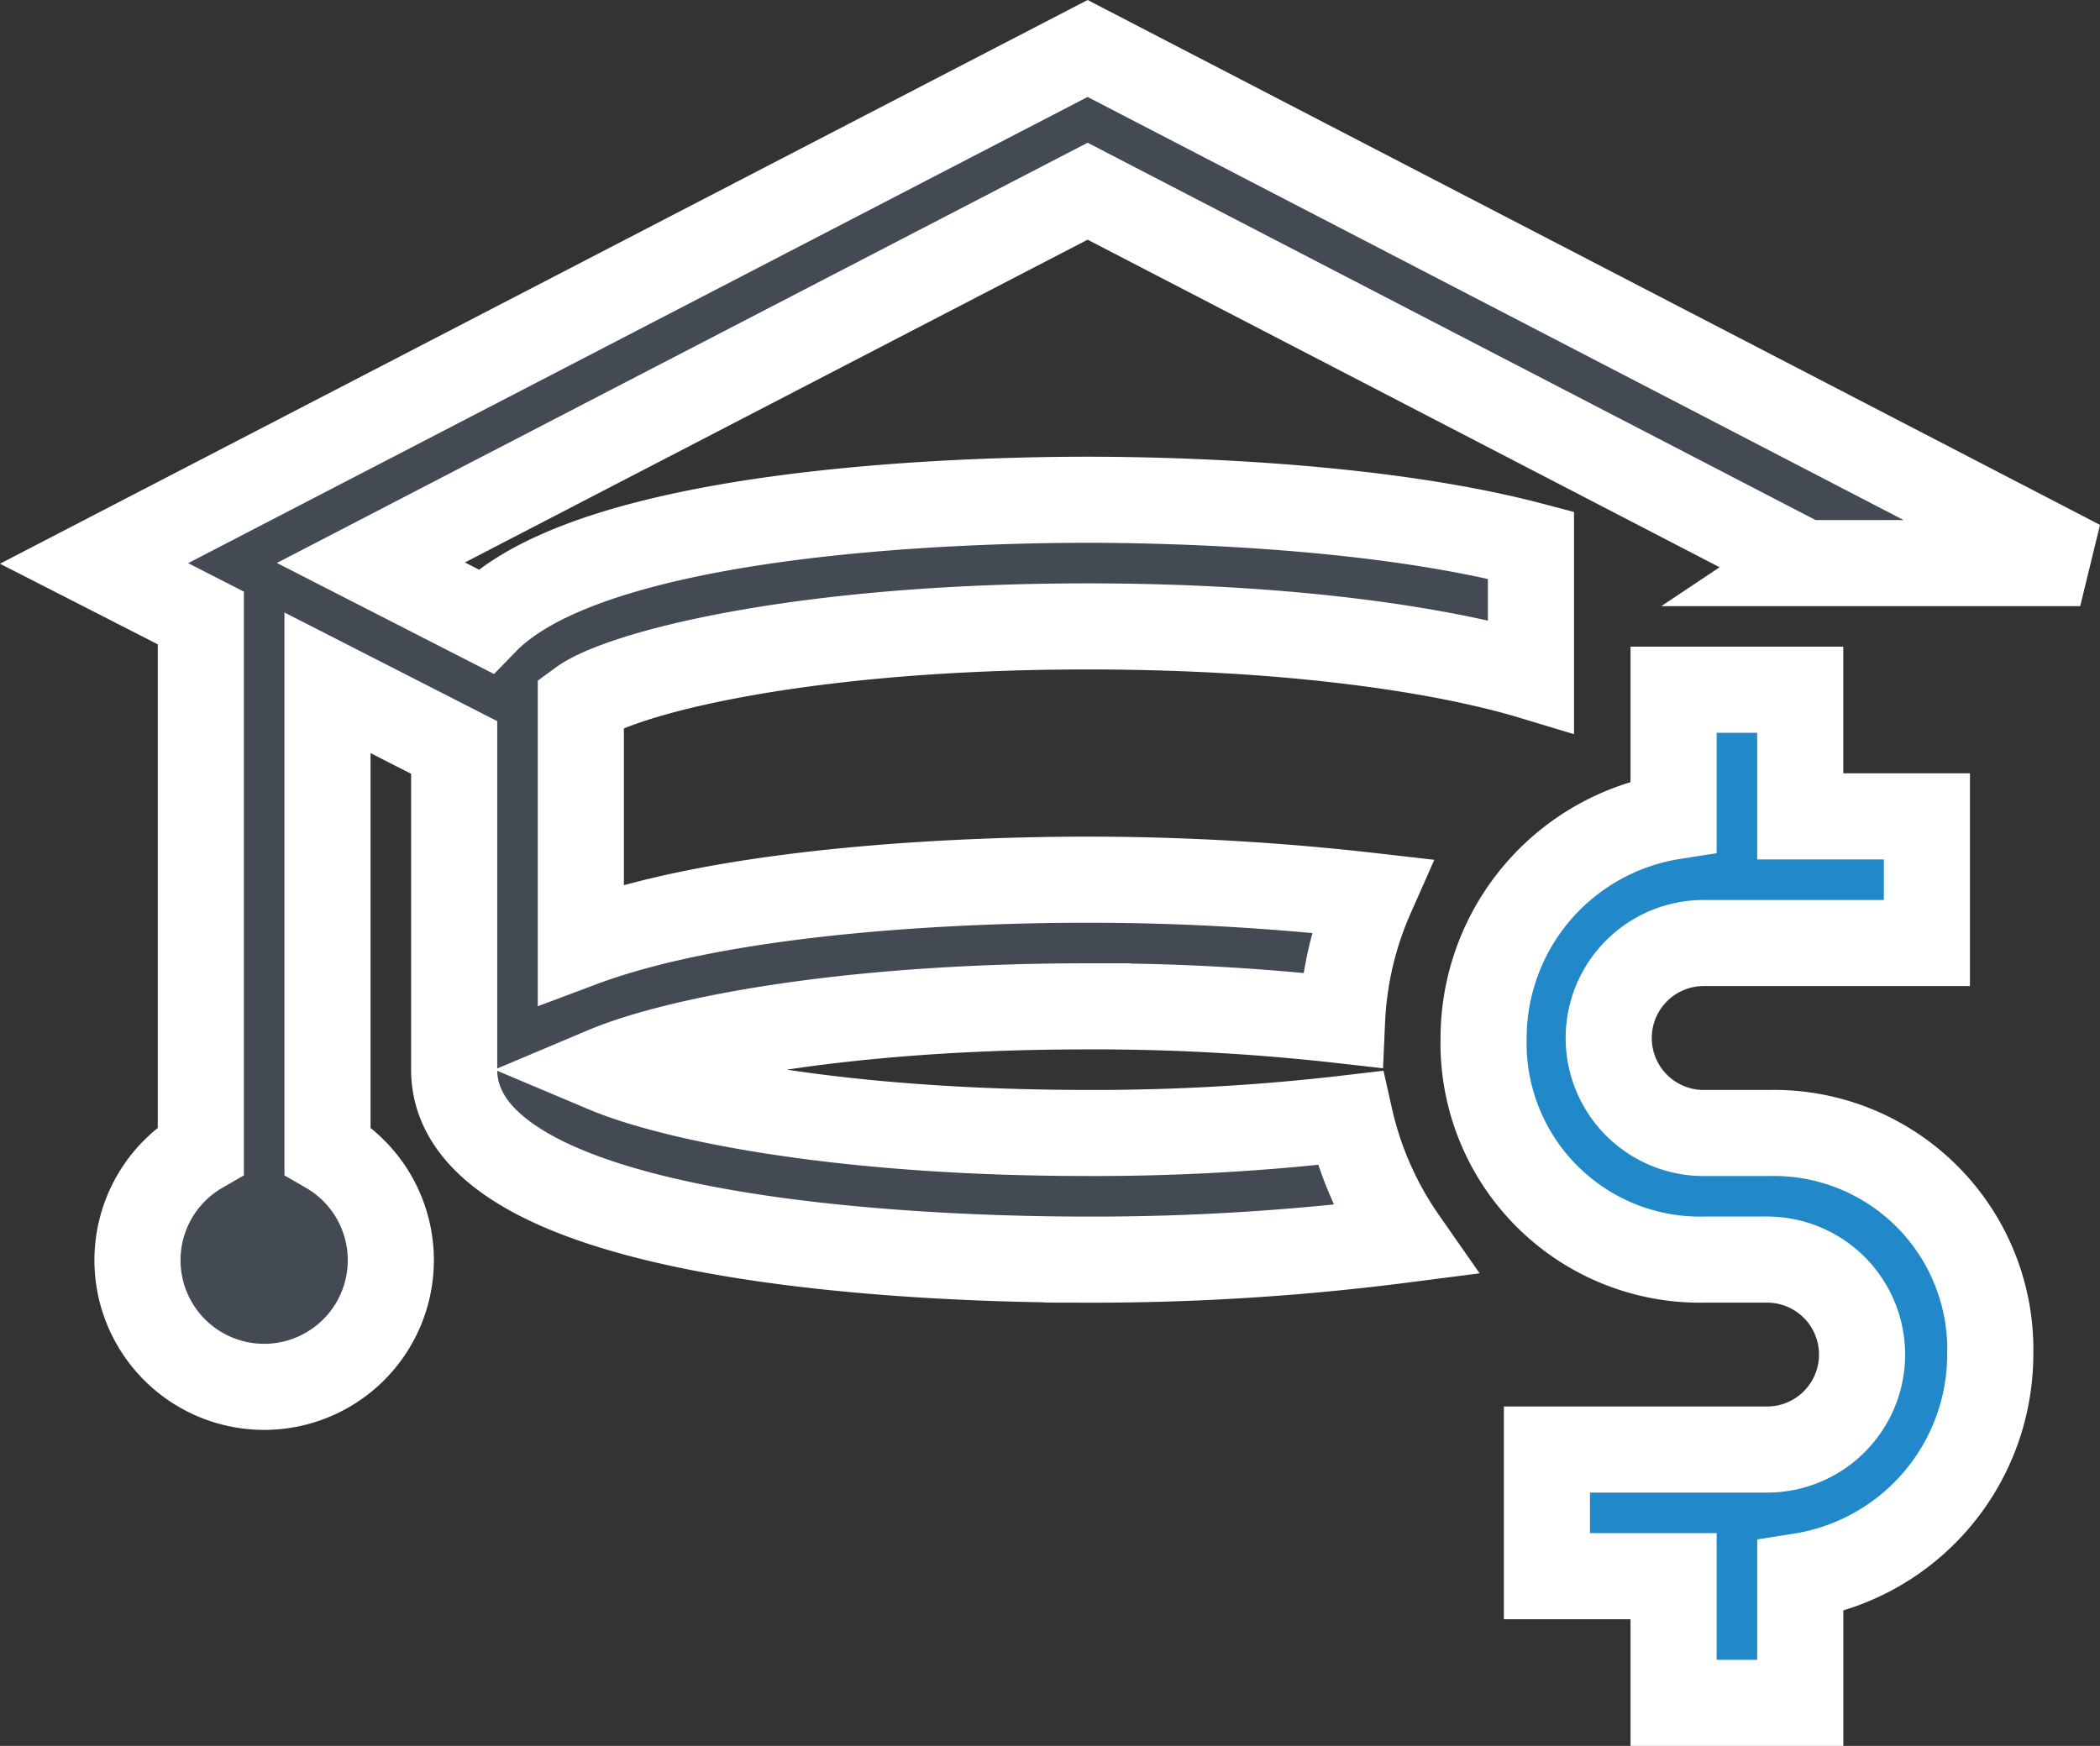 <svg xmlns="http://www.w3.org/2000/svg" width="85.362" height="70.983" viewBox="0 0 85.362 70.983">
  <rect x="0" y="0" width="85.362" height="70.983" fill="#333333" stroke="none"/>
  <g id="_2icon-70-active" data-name="2icon-70-active" transform="translate(3.824 1.971)">
    <path id="Path_25" data-name="Path 25" d="M40.7,5.873.314,26.81l4.339,2.217V50.679a5.149,5.149,0,1,0,5.149,0V31.662l5.149,2.63v13.1c0,7.167,19.7,7.723,25.744,7.723a98.654,98.654,0,0,0,12.852-.81,14.022,14.022,0,0,1-2.182-4.948,88.6,88.6,0,0,1-10.67.608c-10.169,0-16.917-1.442-19.6-2.574,2.688-1.133,9.438-2.574,19.6-2.574a89.193,89.193,0,0,1,10.348.568,14.038,14.038,0,0,1,1.187-5.058A101.592,101.592,0,0,0,40.7,39.667c-4.07,0-14.327.264-20.6,2.62V32.462c1.565-1.146,8.768-3.092,20.6-3.092,8.586,0,14.7,1.025,18.021,2.026v-5.33c-6.2-1.63-14.463-1.845-18.021-1.845-5.131,0-20.088.42-24.482,4.938L11.568,26.78,40.7,11.676l29.128,15.1-.03.02H81.047Z" transform="translate(-0.314 -5.873)" fill="#434a54" stroke="#fff" stroke-width="3.5"/>
    <path id="Path_26" data-name="Path 26" d="M93.47,45.769v5.149a9.138,9.138,0,0,0-7.723,9.01,8.8,8.8,0,0,0,9.01,9.01h2.574a3.862,3.862,0,0,1,0,7.723H88.321v5.149H93.47V86.96h5.149V81.811a9.138,9.138,0,0,0,7.723-9.01,8.8,8.8,0,0,0-9.01-9.01H94.757a3.862,3.862,0,1,1,0-7.723h9.01V50.918H98.618V45.769Z" transform="translate(-29.265 -19.698)" fill="#2188c9" stroke="#fff" stroke-width="3.5"/>
  </g>
</svg>
